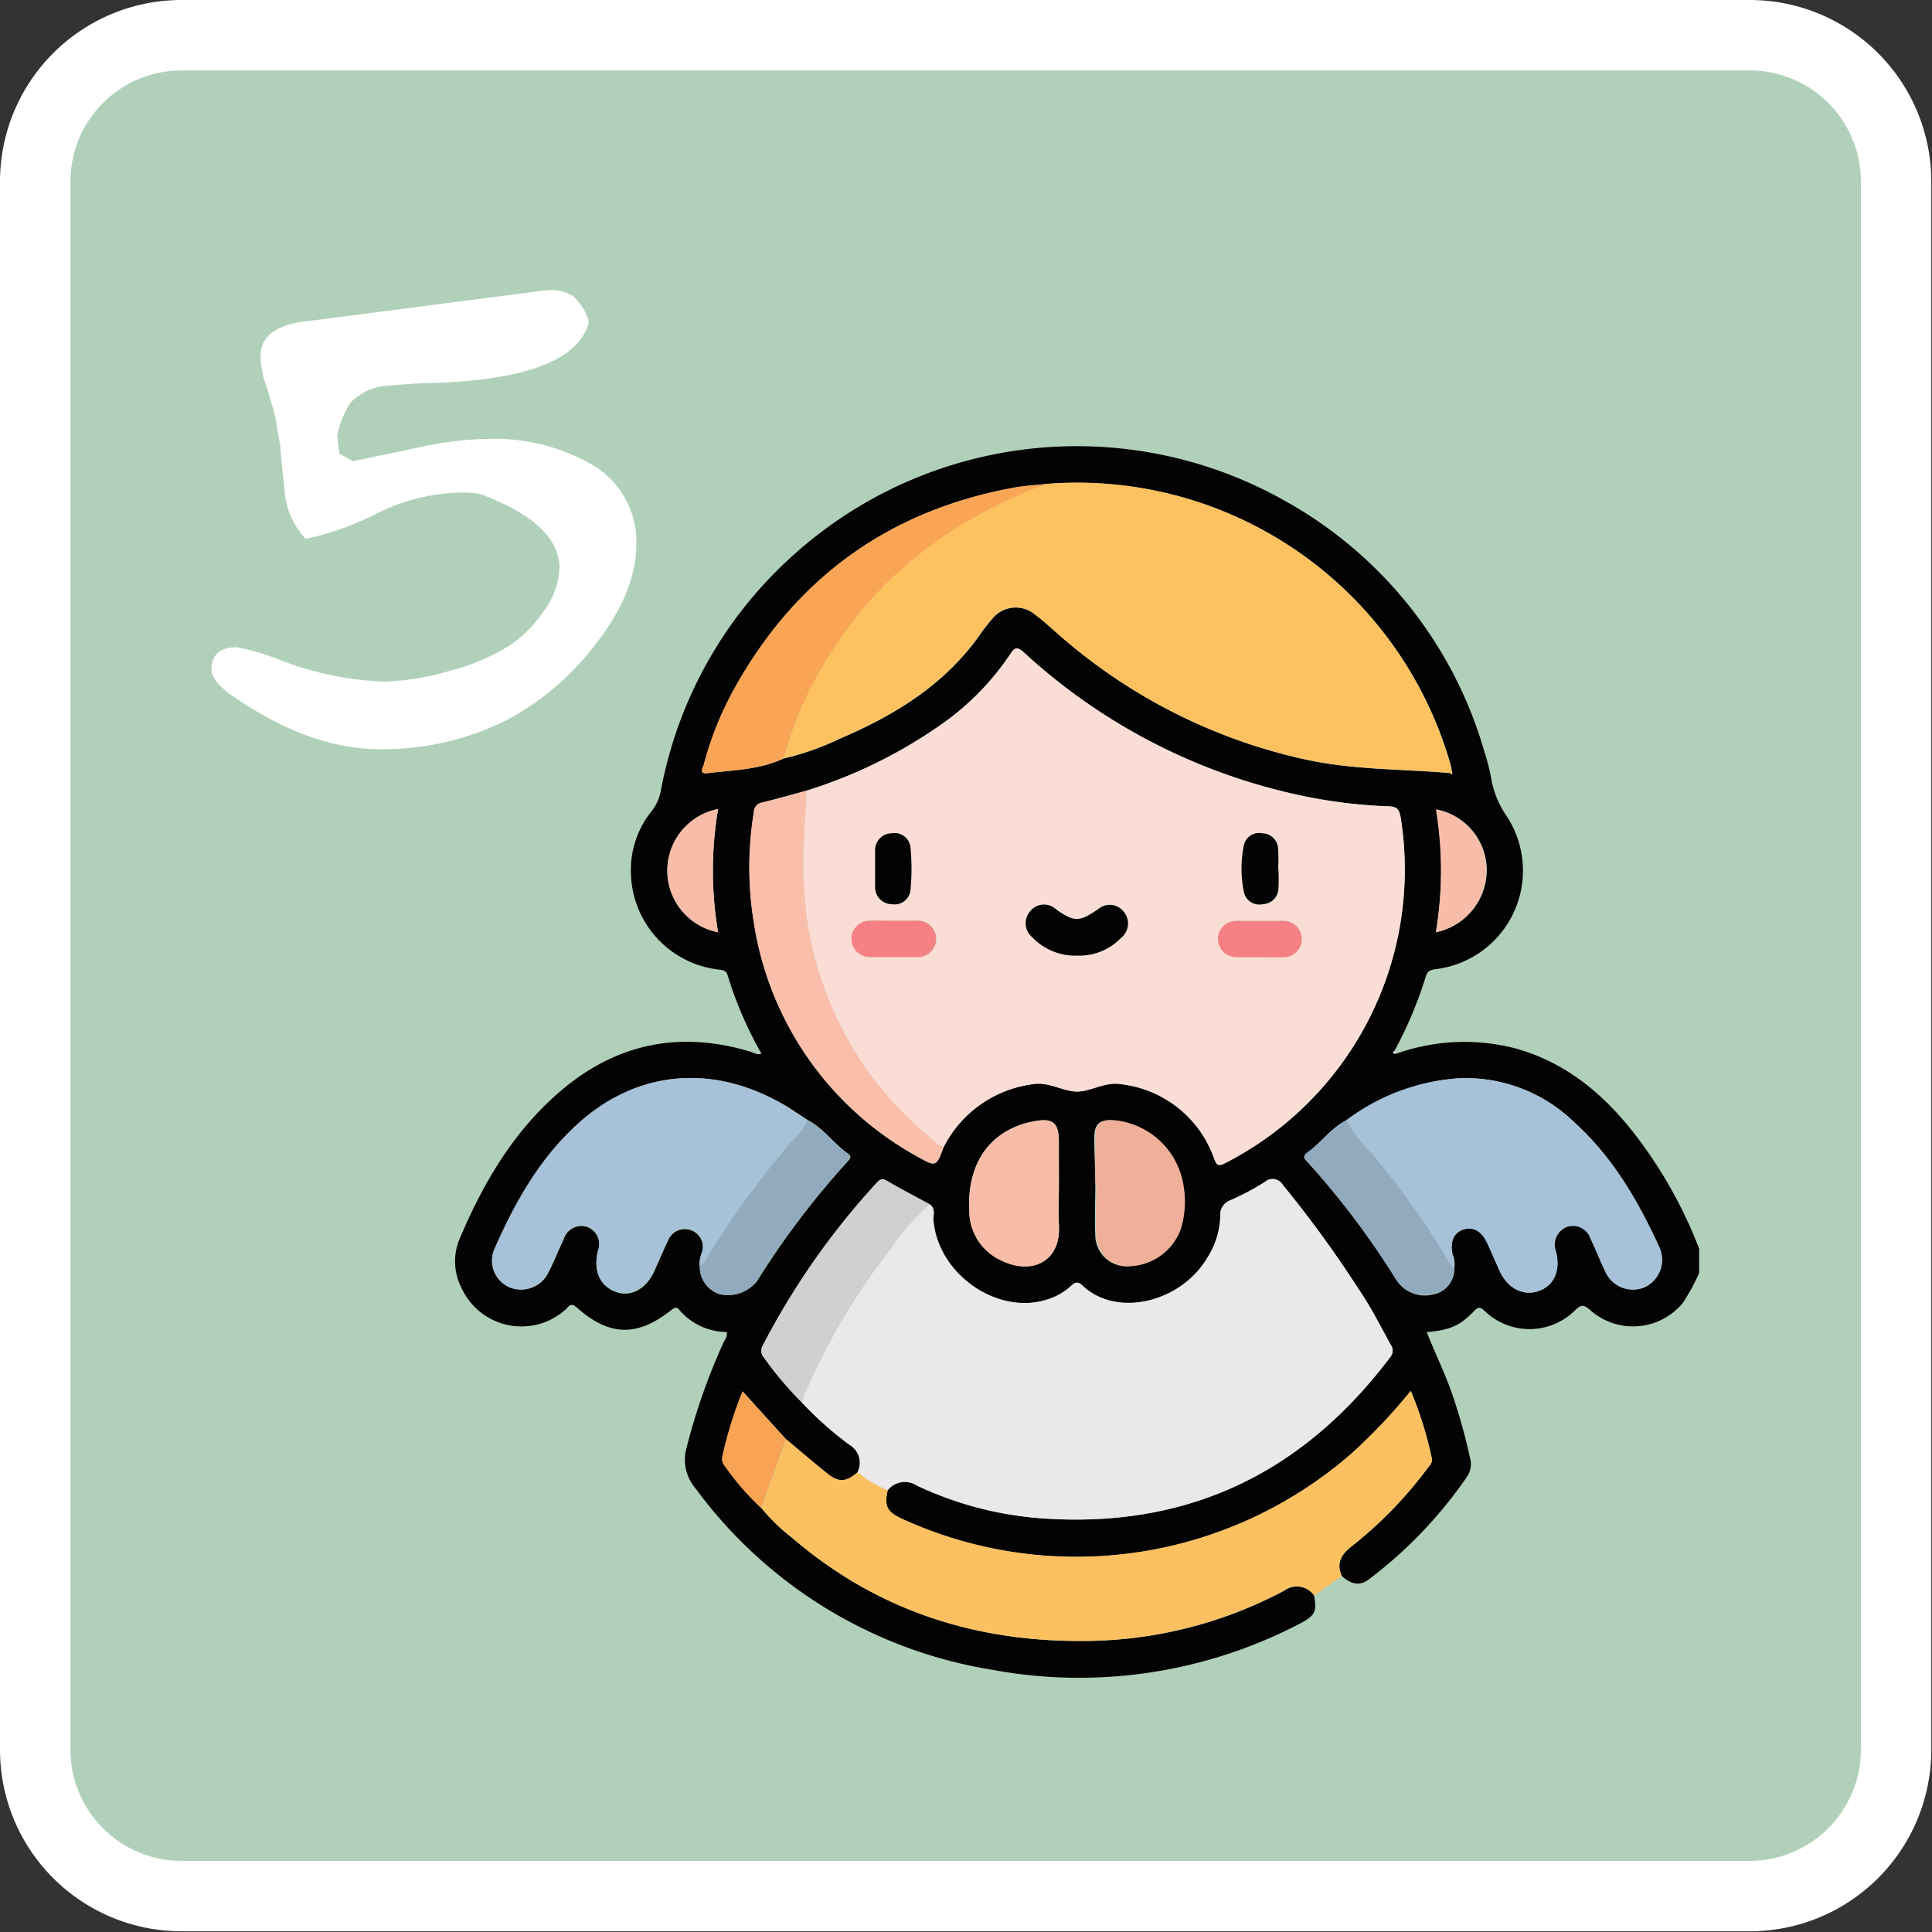 <svg xmlns="http://www.w3.org/2000/svg" viewBox="0 0 192.07 192.07"><rect x="0" y="0" width="192.07" height="192.07" fill="#333333" stroke="none"/><defs><style>.cls-1{fill:#b1d0ba;}.cls-2{fill:#fff;}.cls-3{fill:#040303;}.cls-4{fill:#fcc060;}.cls-5{fill:#faddd4;}.cls-6{fill:#eae8ea;}.cls-7{fill:#fdc160;}.cls-8{fill:#a6c1d8;}.cls-9{fill:#faa555;}.cls-10{fill:#f9bfab;}.cls-11{fill:#d0d0d0;}.cls-12{fill:#f7bda9;}.cls-13{fill:#f0af99;}.cls-14{fill:#91aabe;}.cls-15{fill:#f8a454;}.cls-16{fill:#fdfdfd;}.cls-17{fill:#050405;}.cls-18{fill:#f68083;}</style></defs><g id="Capa_2" data-name="Capa 2"><g id="Capa_1-2" data-name="Capa 1"><rect class="cls-1" x="3.5" y="3.5" width="185.07" height="185.07" rx="14.53"/><path class="cls-2" d="M174,7a11.06,11.06,0,0,1,11,11V174a11.07,11.07,0,0,1-11,11H18A11.06,11.06,0,0,1,7,174V18A11.06,11.06,0,0,1,18,7H174m0-7H18A18.05,18.05,0,0,0,0,18V174a18.05,18.05,0,0,0,18,18H174a18.05,18.05,0,0,0,18-18V18A18.05,18.05,0,0,0,174,0Z"/><path class="cls-2" d="M58.55,32q-1.41,5.58-15.33,6.07c-1.16,0-2.87.11-5.15.32A5.67,5.67,0,0,0,34.87,40a9.19,9.19,0,0,0-1.35,3.31l.22,1.79,1.35.75q3.36-.69,6.66-1.4a34.58,34.58,0,0,1,6.78-.82,19.36,19.36,0,0,1,9.8,2.28,8.85,8.85,0,0,1,4.93,8.18Q63.26,59,59,64.3a26.89,26.89,0,0,1-8.67,7.31,27.42,27.42,0,0,1-12.62,2.87q-6.93,0-14.62-5.31c-1.38-1-2.06-1.84-2.06-2.6q0-2.22,2.49-2.22a21.18,21.18,0,0,1,4.28,1.25,31.77,31.77,0,0,0,10.35,2.16,24.79,24.79,0,0,0,6.58-1.08,20.9,20.9,0,0,0,6-2.55A12.81,12.81,0,0,0,54,60.83a7.73,7.73,0,0,0,1.62-4.33q0-3.9-6-6.61a16.94,16.94,0,0,0-1.84-.76,8.55,8.55,0,0,0-2-.16,19.56,19.56,0,0,0-8.39,2.11,28.52,28.52,0,0,1-7,2.49,7.71,7.71,0,0,1-2.06-4.39c-.18-1.66-.34-3.3-.48-4.93-.11-.61-.27-1.55-.49-2.81-.07-.33-.36-1.34-.87-3a10.14,10.14,0,0,1-.59-3q0-2.92,4.33-3.47l23.89-3.09a4.35,4.35,0,0,1,2.87.57A5.64,5.64,0,0,1,58.55,32Z"/><path class="cls-3" d="M130.64,158.61c.29,1.62.09,2-1.37,2.78A47.4,47.4,0,0,1,98.63,166a45.62,45.62,0,0,1-29.46-18,4.39,4.39,0,0,1-.91-4.1,62.5,62.5,0,0,1,3.66-10.42c.15-.32.42-.6.33-1.06a6.24,6.24,0,0,1-4.72-2.2c-.29-.34-.47-.22-.77,0-3.4,2.71-6.18,2.65-9.44-.25-.64-.57-.81,0-1.13.25A6.56,6.56,0,0,1,45.86,128a5.78,5.78,0,0,1-.23-4.69c2.45-5.84,5.62-11.21,10.61-15.27,5.51-4.46,11.7-5.52,18.46-3.46.29.09.56.33,1,.16a37.71,37.71,0,0,1-3.36-7.78c-.13-.44-.42-.52-.8-.56A9.85,9.85,0,0,1,62.73,87a9.34,9.34,0,0,1,2-6.3,4.64,4.64,0,0,0,.95-2A41.67,41.67,0,0,1,79,55.07a42.09,42.09,0,0,1,48.74-5.28,41.72,41.72,0,0,1,19.85,25,20.42,20.42,0,0,1,.65,2.56,9.4,9.4,0,0,0,1.57,3.82,9.87,9.87,0,0,1-7,15.17c-.51.07-.88.12-1.06.73a40.82,40.82,0,0,1-3.12,7.41l-.1.26.31,0a20.23,20.23,0,0,1,11.83-.51c5.23,1.46,9.08,4.81,12.25,9.05a44.88,44.88,0,0,1,6,10.86v2.41a18.94,18.94,0,0,1-1.64,3,6.41,6.41,0,0,1-9.23.66c-.6-.53-.86-.51-1.41,0a6.42,6.42,0,0,1-9,.16c-.41-.37-.63-.55-1.12,0-1.46,1.48-2.36,1.84-4.68,2.07.82,2.06,1.78,4,2.51,6.09a58.17,58.17,0,0,1,1.81,6.48,2.24,2.24,0,0,1-.34,1.83A43.82,43.82,0,0,1,136.1,157c-1,.78-1.87.41-2.7-.31-.58-1.25-.07-2.13.92-2.92a40.71,40.71,0,0,0,7.55-7.74c.23-.31.57-.59.47-1.05a37,37,0,0,0-2.09-6.7,54.48,54.48,0,0,1-5.78,6.13A41.6,41.6,0,0,1,89.66,151c-1.48-.69-1.76-1.26-1.41-2.84a2.17,2.17,0,0,1,2.91-.46A35,35,0,0,0,104.38,151c14.18.78,25.33-4.81,33.81-16.05a1,1,0,0,0,.06-1.27c-1.05-1.9-2-3.83-3.25-5.62a111.08,111.08,0,0,0-7.43-10.23,1.17,1.17,0,0,0-1.82-.3,25.08,25.08,0,0,1-3.4,1.8,1.51,1.51,0,0,0-1,1.55,8.15,8.15,0,0,1-1.31,4.2c-2.65,4.44-9,6-12.43,2.71-.44-.42-.74-.29-1.1.06a6.15,6.15,0,0,1-2.28,1.32c-5,1.68-11-2.47-11.42-7.89,0-.52.22-1.14-.36-1.54-1.44-.79-2.9-1.54-4.31-2.37-.5-.28-.7,0-1,.26a74.38,74.38,0,0,0-11.29,16.13,1,1,0,0,0,.09,1.18,34.79,34.79,0,0,0,3.8,4.5,35.52,35.52,0,0,0,4.73,4.2,2.06,2.06,0,0,1,.81,2.71c-1.18,1-1.89,1.07-3.07.12-1.37-1.1-2.71-2.25-4.06-3.38l-4.3-4.75a40.08,40.08,0,0,0-2,6.45,1.09,1.09,0,0,0,.26,1,26,26,0,0,0,3.61,4.16,18.14,18.14,0,0,0,3,2.91c8.29,7.12,18,10.33,28.82,10.28a42.63,42.63,0,0,0,20.14-5A2.1,2.1,0,0,1,130.64,158.61Zm13.94-32.48a2.61,2.61,0,0,0-.16-1.41c-.28-1.24.09-2.16,1.05-2.48s1.82.13,2.38,1.31c.44.94.84,1.91,1.27,2.85.8,1.72,2.37,2.5,3.9,1.93s2.14-2.05,1.68-3.89a1.91,1.91,0,0,1,1-2.44,1.84,1.84,0,0,1,2.44,1.15c.51,1,.93,2.13,1.43,3.18a3,3,0,0,0,3.89,1.66,3,3,0,0,0,1.48-4.06c-2.1-4.59-4.63-8.92-8.42-12.35A15.46,15.46,0,0,0,145,107.2a21,21,0,0,0-11.12,4.16c-1.57.8-2.56,2.29-3.95,3.3-.55.4-.06.69.18,1a80.91,80.91,0,0,1,8.73,11.62,3.36,3.36,0,0,0,3.58,1.42A2.57,2.57,0,0,0,144.58,126.13Zm-75-.29a2.86,2.86,0,0,0,2,2.82,3.72,3.72,0,0,0,3.66-1.26,82.28,82.28,0,0,1,9-11.9c.26-.29.51-.54,0-.86-1.39-1-2.38-2.49-3.94-3.29-.68-.44-1.34-.89-2-1.31-7.25-4.38-14.93-3.73-21,1.85-3.73,3.44-6.12,7.81-8.15,12.38a2.9,2.9,0,0,0,1.45,3.67,3,3,0,0,0,3.84-1.27c.6-1.13,1.06-2.33,1.61-3.49A1.84,1.84,0,0,1,58.44,122a1.88,1.88,0,0,1,1,2.42c-.47,1.92.19,3.41,1.73,4s3.06-.28,3.86-2c.46-1,.89-2.06,1.38-3.07a1.79,1.79,0,0,1,3.35,1.28A2.72,2.72,0,0,0,69.56,125.84Zm34.35-77.71c-1,.1-1.92.15-2.87.31-12.64,2.25-22,9-28.19,20.28A33,33,0,0,0,70,76c-.08.31-.55,1,.38.86,2.53-.3,5.12-.33,7.5-1.44a27.15,27.15,0,0,0,5.67-2c5.34-2.28,10.19-5.24,13.69-10.05a20.8,20.8,0,0,1,1.39-1.82,3,3,0,0,1,4.29-.44c1,.73,1.83,1.56,2.75,2.34a54.91,54.91,0,0,0,23.84,12c4.86,1.11,9.8,1,14.71,1.41,0,0,.11.13.12.12s.09-.16,0-.24c0-.23-.06-.47-.12-.7A38.58,38.58,0,0,0,103.91,48.13ZM80.19,78.6c-1.46.4-2.93.82-4.4,1.2a1,1,0,0,0-.84,1,33.78,33.78,0,0,0,0,10.9A32.1,32.1,0,0,0,91.23,115c1.84,1.06,1.86,1,2.6-1a11.61,11.61,0,0,1,8.9-6.23c1.54-.21,2.93.71,4.28.74s2.8-1,4.38-.74a11.17,11.17,0,0,1,9.31,7.39c.24.62.38.84,1.07.48A32.77,32.77,0,0,0,139.25,81.3c-.13-.83-.38-1.11-1.26-1.14a49.91,49.91,0,0,1-8.6-1.06A58.63,58.63,0,0,1,101.8,64.88c-.67-.61-.93-.54-1.38.17a26.6,26.6,0,0,1-7,7.08A48,48,0,0,1,80.19,78.6Zm25.08,39.21v-4.34c0-1.87-.61-2.36-2.45-2a8.92,8.92,0,0,0-1.16.28c-3.64,1.19-5.53,4.31-5.29,8.72a5.42,5.42,0,0,0,3.12,4.81c3,1.5,6,.21,5.79-3.48C105.2,120.47,105.27,119.14,105.27,117.81Zm3.62-.18h0c0,1.77-.08,3.54,0,5.3a3.1,3.1,0,0,0,3.44,2.94,5.59,5.59,0,0,0,5-3.82,9.52,9.52,0,0,0,.16-4.53,7.69,7.69,0,0,0-6.84-6.15c-1.38-.08-1.87.39-1.87,1.8S108.89,116.15,108.89,117.63Zm33.86-24.95a6.32,6.32,0,0,0,5.06-6.39,6.17,6.17,0,0,0-5-5.82A37.62,37.62,0,0,1,142.75,92.68Zm-71.36,0a36.51,36.51,0,0,1,0-12.25,6.24,6.24,0,0,0,0,12.25Z"/><path class="cls-4" d="M88.25,148.14c-.35,1.58-.07,2.15,1.41,2.84a41.6,41.6,0,0,0,44.81-6.58,54.48,54.48,0,0,0,5.78-6.13,37,37,0,0,1,2.09,6.7c.1.46-.24.74-.47,1.05a40.71,40.71,0,0,1-7.55,7.74c-1,.79-1.5,1.67-.92,2.92l-2.76,1.93a2.1,2.1,0,0,0-3-.48,42.63,42.63,0,0,1-20.14,5C96.7,163.17,87,160,78.71,152.84a18.14,18.14,0,0,1-3-2.91c.81-2.28,1.63-4.57,2.45-6.85,1.35,1.13,2.69,2.28,4.06,3.38,1.18.95,1.89.9,3.07-.12A10.59,10.59,0,0,0,88.25,148.14Z"/><path class="cls-5" d="M80.19,78.6a48,48,0,0,0,13.24-6.47,26.6,26.6,0,0,0,7-7.08c.45-.71.71-.78,1.38-.17A58.63,58.63,0,0,0,129.39,79.1a49.91,49.91,0,0,0,8.6,1.06c.88,0,1.13.31,1.26,1.14a32.77,32.77,0,0,1-17.48,34.35c-.69.36-.83.14-1.07-.48a11.17,11.17,0,0,0-9.31-7.39c-1.58-.24-3,.78-4.38.74s-2.74-1-4.28-.74a11.61,11.61,0,0,0-8.9,6.23,1.31,1.31,0,0,1-.46-.14,39.33,39.33,0,0,1-6.65-6.75,35,35,0,0,1-6.39-15,39,39,0,0,1-.46-6.2C79.85,83.47,80.08,81,80.19,78.6ZM107.11,95a5.76,5.76,0,0,0,4.35-1.8,1.82,1.82,0,0,0,.26-2.58,1.76,1.76,0,0,0-2.57-.24c-1.91,1.3-2.31,1.3-4.16,0a1.75,1.75,0,0,0-2.57.18,1.8,1.8,0,0,0,.2,2.58A5.88,5.88,0,0,0,107.11,95ZM88.88,91.54c-.81,0-1.61,0-2.42,0a1.8,1.8,0,1,0,.05,3.6c1.52,0,3,0,4.58,0a1.81,1.81,0,1,0,0-3.6C90.32,91.52,89.6,91.54,88.88,91.54Zm36.33,3.61c.8,0,1.61,0,2.41,0a1.8,1.8,0,1,0,0-3.6c-1.57,0-3.14,0-4.7,0a1.78,1.78,0,0,0-1.82,1.86,1.81,1.81,0,0,0,1.83,1.73C123.68,95.19,124.44,95.15,125.21,95.15Zm1.88-8.75h0a17.34,17.34,0,0,0,0-2,1.61,1.61,0,0,0-1.59-1.52,1.55,1.55,0,0,0-1.82,1.23,11.56,11.56,0,0,0,0,4.54,1.56,1.56,0,0,0,1.89,1.27,1.6,1.6,0,0,0,1.55-1.55A17.73,17.73,0,0,0,127.09,86.4ZM87,86.38c0,.6,0,1.21,0,1.8a1.68,1.68,0,0,0,1.68,1.71,1.59,1.59,0,0,0,1.85-1.49,22.24,22.24,0,0,0,0-4.08,1.59,1.59,0,0,0-1.86-1.48A1.68,1.68,0,0,0,87,84.57C87,85.17,87,85.78,87,86.38Z"/><path class="cls-6" d="M88.25,148.14a10.59,10.59,0,0,1-3-1.8,2.06,2.06,0,0,0-.81-2.71,35.52,35.52,0,0,1-4.73-4.2,5.4,5.4,0,0,1,.18-.57,63.88,63.88,0,0,1,8.6-14.64,24.3,24.3,0,0,1,3.92-4.49c.58.4.32,1,.36,1.54.45,5.42,6.43,9.57,11.42,7.89a6.15,6.15,0,0,0,2.28-1.32c.36-.35.66-.48,1.1-.06,3.39,3.24,9.78,1.73,12.43-2.71a8.15,8.15,0,0,0,1.31-4.2,1.51,1.51,0,0,1,1-1.55,25.08,25.08,0,0,0,3.4-1.8,1.17,1.17,0,0,1,1.82.3A111.08,111.08,0,0,1,135,128.05c1.22,1.79,2.2,3.72,3.25,5.62a1,1,0,0,1-.06,1.27c-8.48,11.24-19.63,16.83-33.81,16.05a35,35,0,0,1-13.22-3.31A2.17,2.17,0,0,0,88.25,148.14Z"/><path class="cls-7" d="M144.19,76.84c-4.91-.42-9.85-.3-14.71-1.41a54.91,54.91,0,0,1-23.84-12c-.92-.78-1.79-1.61-2.75-2.34a3,3,0,0,0-4.29.44,20.8,20.8,0,0,0-1.39,1.82c-3.5,4.81-8.35,7.77-13.69,10.05a27.15,27.15,0,0,1-5.67,2c.18-.53.37-1.06.54-1.59a34.86,34.86,0,0,1,4-8.57,38.78,38.78,0,0,1,8.37-9.65,52.31,52.31,0,0,1,4.86-3.48,58,58,0,0,1,8.3-4A38.58,38.58,0,0,1,144.18,76c.06.23.08.47.12.7Z"/><path class="cls-8" d="M69.56,125.84a2.72,2.72,0,0,1,.2-1.29,1.79,1.79,0,0,0-3.35-1.28c-.49,1-.92,2-1.38,3.07-.8,1.74-2.33,2.54-3.86,2s-2.2-2-1.73-4a1.88,1.88,0,0,0-1-2.42A1.84,1.84,0,0,0,56,123.18c-.55,1.16-1,2.36-1.61,3.49a3,3,0,0,1-3.84,1.27,2.9,2.9,0,0,1-1.45-3.67c2-4.57,4.42-8.94,8.15-12.38,6-5.58,13.72-6.23,21-1.85.68.42,1.34.87,2,1.31a5.72,5.72,0,0,1-1.46,2A90,90,0,0,0,70.32,125C70.11,125.29,70,125.7,69.56,125.84Z"/><path class="cls-8" d="M133.85,111.36A21,21,0,0,1,145,107.2a15.46,15.46,0,0,1,11.5,4.38c3.79,3.43,6.32,7.76,8.42,12.35a3,3,0,0,1-1.48,4.06,3,3,0,0,1-3.89-1.66c-.5-1-.92-2.13-1.43-3.18a1.84,1.84,0,0,0-2.44-1.15,1.91,1.91,0,0,0-1,2.44c.46,1.84-.19,3.33-1.68,3.89s-3.1-.21-3.9-1.93c-.43-.94-.83-1.91-1.27-2.85-.56-1.18-1.41-1.64-2.38-1.31s-1.33,1.24-1.05,2.48a2.61,2.61,0,0,1,.16,1.41,2.69,2.69,0,0,1-.4-.43,79.69,79.69,0,0,0-7.89-11.13A12.74,12.74,0,0,1,133.85,111.36Z"/><path class="cls-9" d="M103.91,48.13a58,58,0,0,0-8.3,4,52.31,52.31,0,0,0-4.86,3.48,38.78,38.78,0,0,0-8.37,9.65,34.86,34.86,0,0,0-4,8.57c-.17.53-.36,1.06-.54,1.59-2.38,1.11-5,1.14-7.5,1.44-.93.1-.46-.55-.38-.86a33,33,0,0,1,2.88-7.26C79,57.48,88.4,50.69,101,48.44,102,48.28,103,48.23,103.91,48.13Z"/><path class="cls-10" d="M80.19,78.6c-.11,2.43-.34,4.87-.32,7.3a39,39,0,0,0,.46,6.2,35,35,0,0,0,6.39,15,39.33,39.33,0,0,0,6.65,6.75,1.31,1.31,0,0,0,.46.14c-.74,2-.76,2-2.6,1a32.1,32.1,0,0,1-16.3-23.32,33.78,33.78,0,0,1,0-10.9,1,1,0,0,1,.84-1C77.26,79.42,78.73,79,80.19,78.6Z"/><path class="cls-11" d="M92.42,119.73a24.3,24.3,0,0,0-3.92,4.49,63.88,63.88,0,0,0-8.6,14.64,5.4,5.4,0,0,0-.18.57,34.79,34.79,0,0,1-3.8-4.5,1,1,0,0,1-.09-1.18,74.38,74.38,0,0,1,11.29-16.13c.29-.31.49-.54,1-.26C89.52,118.19,91,118.94,92.42,119.73Z"/><path class="cls-12" d="M105.27,117.81c0,1.33-.07,2.66,0,4,.21,3.69-2.77,5-5.79,3.48a5.42,5.42,0,0,1-3.12-4.81c-.24-4.41,1.65-7.53,5.29-8.72a8.92,8.92,0,0,1,1.16-.28c1.84-.35,2.44.14,2.45,2Z"/><path class="cls-13" d="M108.89,117.63c0-1.48,0-3,0-4.46s.49-1.88,1.87-1.8a7.69,7.69,0,0,1,6.84,6.15,9.52,9.52,0,0,1-.16,4.53,5.59,5.59,0,0,1-5,3.82,3.1,3.1,0,0,1-3.44-2.94c-.1-1.76,0-3.53,0-5.3Z"/><path class="cls-14" d="M69.56,125.84c.44-.14.55-.55.76-.88a90,90,0,0,1,8.48-11.6,5.72,5.72,0,0,0,1.46-2c1.56.8,2.55,2.29,3.94,3.29.46.32.21.57,0,.86a82.28,82.28,0,0,0-9,11.9,3.72,3.72,0,0,1-3.66,1.26A2.86,2.86,0,0,1,69.56,125.84Z"/><path class="cls-14" d="M133.85,111.36a12.74,12.74,0,0,0,2.44,3.21,79.69,79.69,0,0,1,7.89,11.13,2.69,2.69,0,0,0,.4.43,2.57,2.57,0,0,1-2.19,2.52,3.36,3.36,0,0,1-3.58-1.42,80.91,80.91,0,0,0-8.73-11.62c-.24-.26-.73-.55-.18-1C131.29,113.65,132.28,112.16,133.85,111.36Z"/><path class="cls-12" d="M142.75,92.68a37.62,37.62,0,0,0,0-12.21,6.17,6.17,0,0,1,5,5.82A6.32,6.32,0,0,1,142.75,92.68Z"/><path class="cls-12" d="M71.39,92.68a6.24,6.24,0,0,1,0-12.25A36.51,36.51,0,0,0,71.39,92.68Z"/><path class="cls-15" d="M78.13,143.08c-.82,2.28-1.64,4.57-2.45,6.85a26,26,0,0,1-3.61-4.16,1.09,1.09,0,0,1-.26-1,40.08,40.08,0,0,1,2-6.45Z"/><path class="cls-7" d="M144.3,76.72c.1.08.12.16,0,.24s-.08-.08-.12-.12Z"/><path class="cls-16" d="M138.79,104.72l-.31,0,.1-.26Z"/><path class="cls-17" d="M107.11,95a5.88,5.88,0,0,1-4.49-1.83,1.8,1.8,0,0,1-.2-2.58,1.75,1.75,0,0,1,2.57-.18c1.85,1.27,2.25,1.27,4.16,0a1.76,1.76,0,0,1,2.57.24,1.82,1.82,0,0,1-.26,2.58A5.76,5.76,0,0,1,107.11,95Z"/><path class="cls-18" d="M88.88,91.54c.72,0,1.44,0,2.17,0a1.81,1.81,0,1,1,0,3.6c-1.53,0-3.06,0-4.58,0a1.8,1.8,0,1,1-.05-3.6C87.27,91.51,88.07,91.54,88.88,91.54Z"/><path class="cls-18" d="M125.21,95.15c-.77,0-1.53,0-2.29,0a1.81,1.81,0,0,1-1.83-1.73,1.78,1.78,0,0,1,1.82-1.86c1.56,0,3.13,0,4.7,0a1.8,1.8,0,1,1,0,3.6C126.82,95.19,126,95.15,125.21,95.15Z"/><path class="cls-17" d="M127.09,86.4a17.73,17.73,0,0,1,0,1.93,1.6,1.6,0,0,1-1.55,1.55,1.56,1.56,0,0,1-1.89-1.27,11.56,11.56,0,0,1,0-4.54,1.55,1.55,0,0,1,1.82-1.23,1.61,1.61,0,0,1,1.59,1.52,17.34,17.34,0,0,1,0,2Z"/><path class="cls-3" d="M87,86.38c0-.6,0-1.21,0-1.81a1.68,1.68,0,0,1,1.66-1.73,1.59,1.59,0,0,1,1.86,1.48,22.24,22.24,0,0,1,0,4.08,1.59,1.59,0,0,1-1.85,1.49A1.68,1.68,0,0,1,87,88.18C87,87.59,87,87,87,86.38Z"/></g></g></svg>